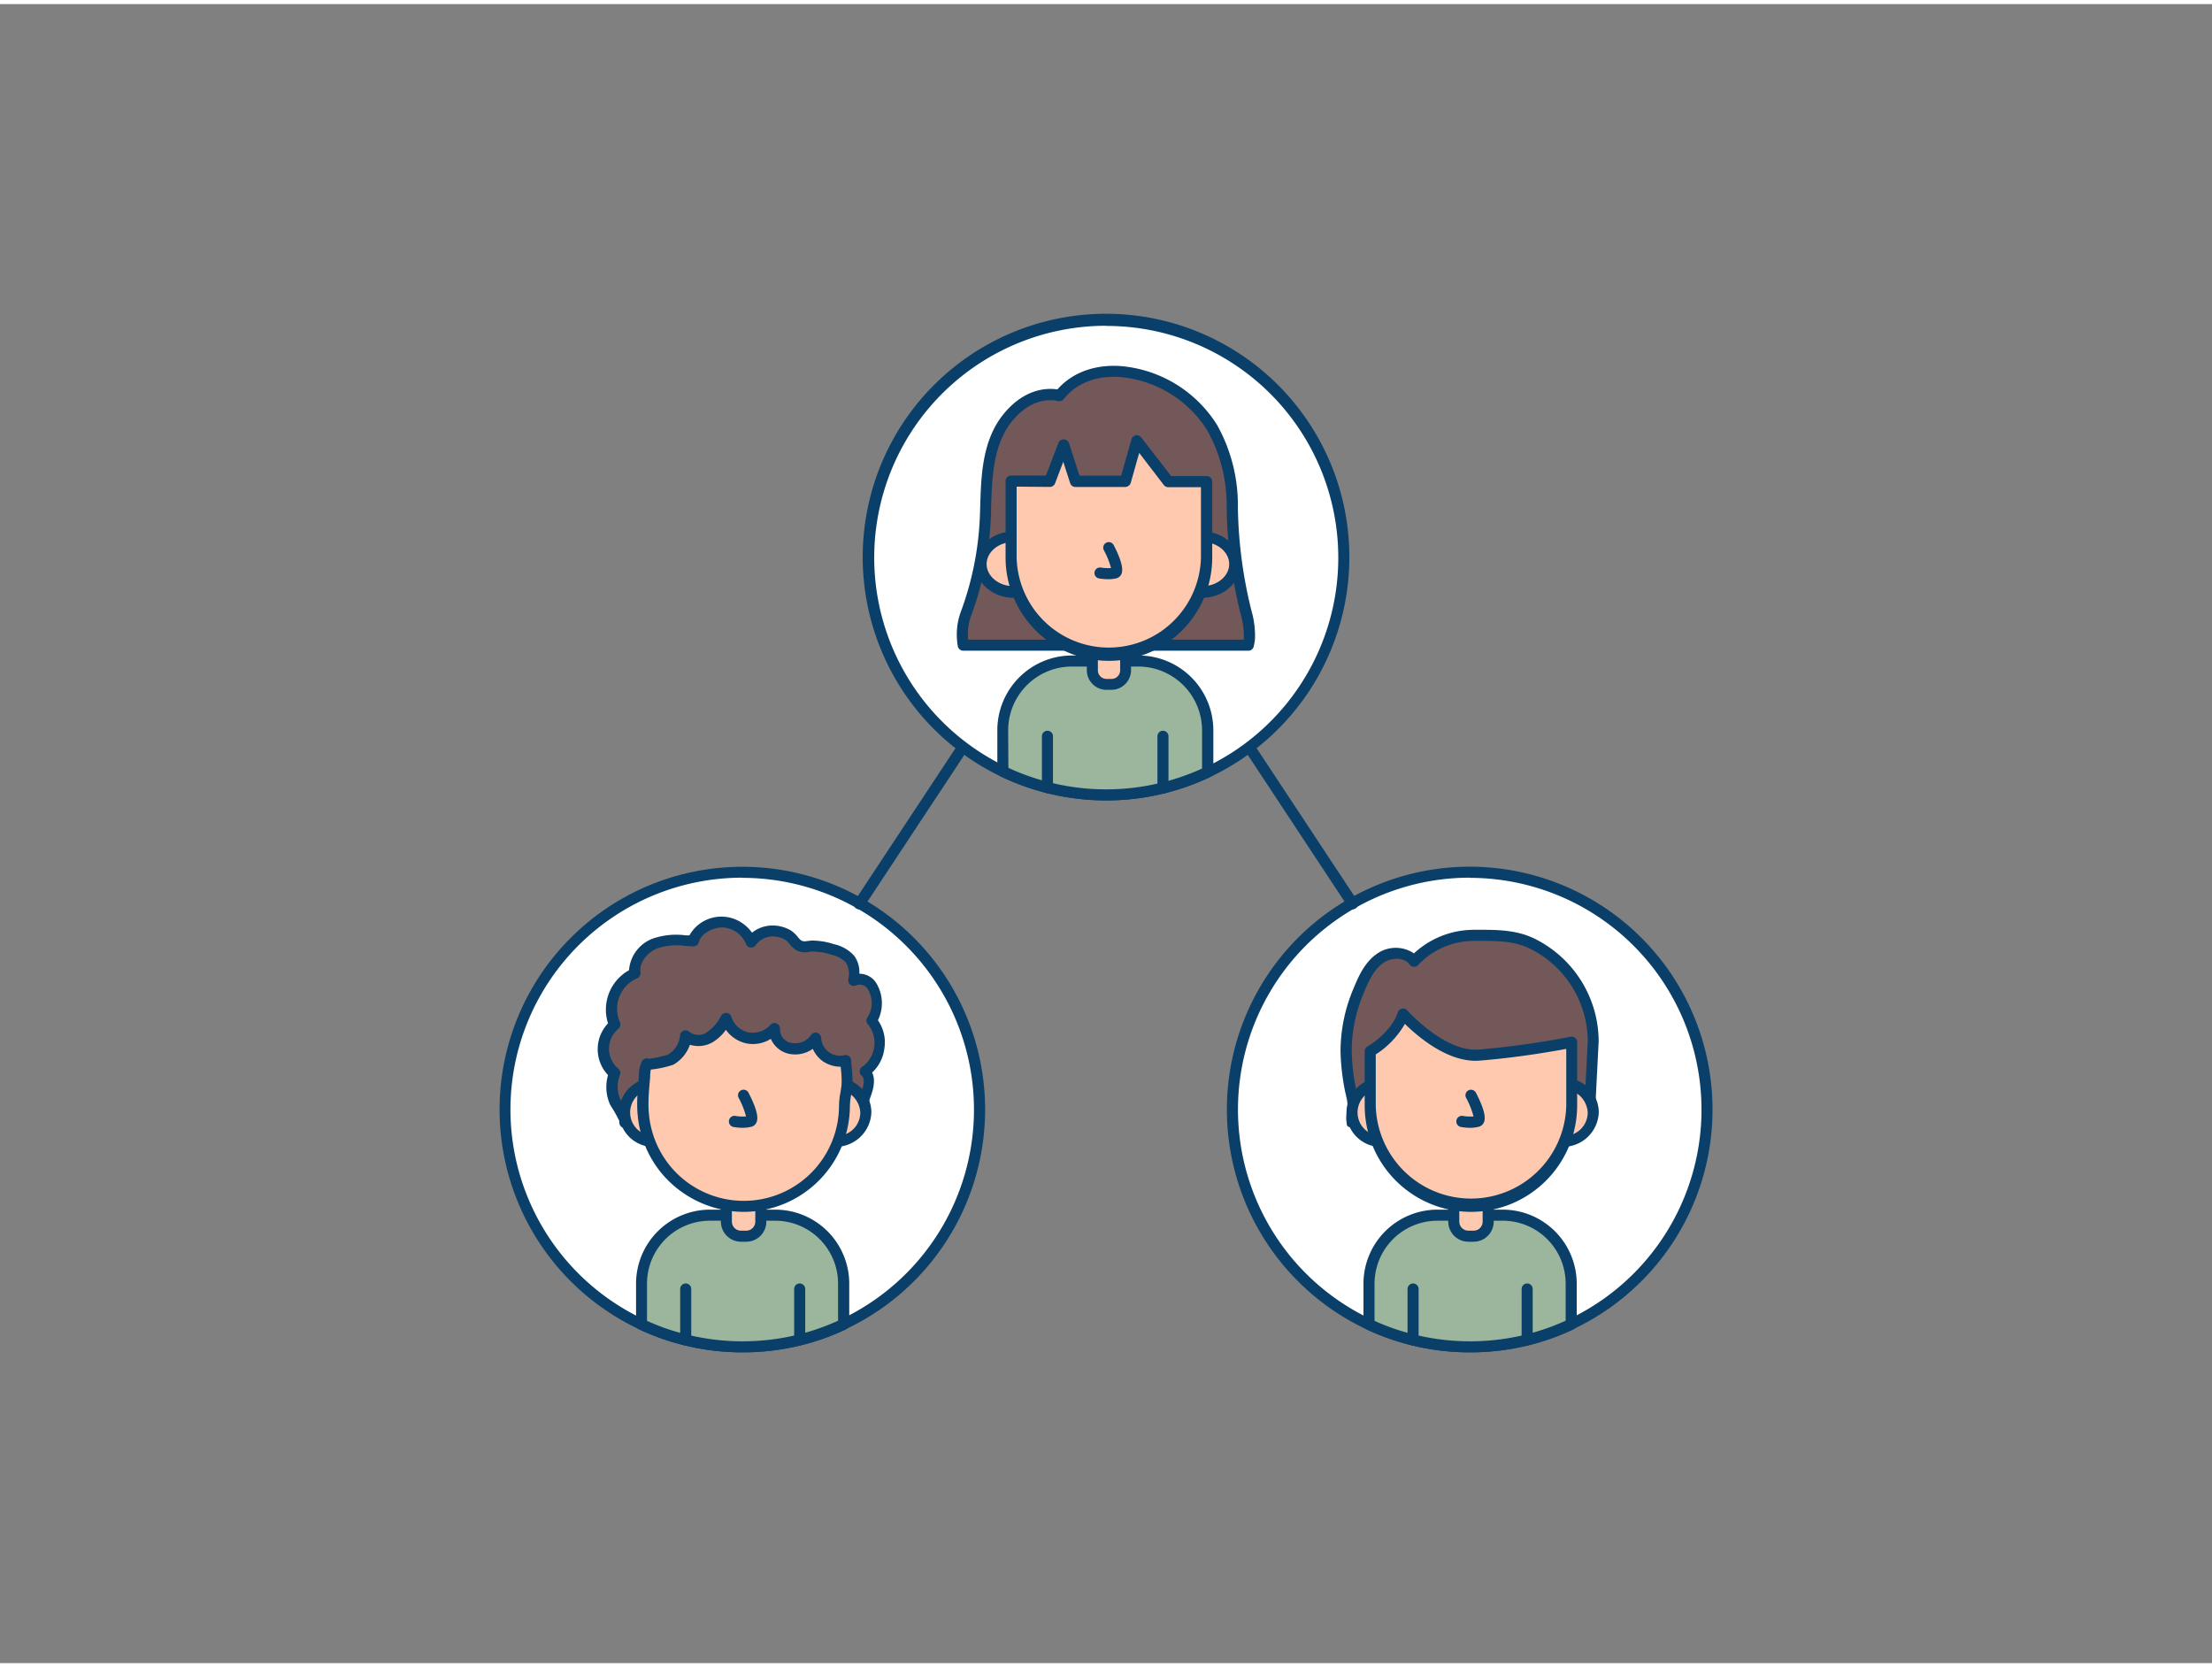 <svg xmlns="http://www.w3.org/2000/svg" viewBox="0 0 400 300" width="406" height="306" class="illustration styles_illustrationTablet__1DWOa"><rect x="0" y="0" width="400" height="300" fill="#808080" stroke="none"/><g id="_154_network_outline" data-name="#154_network_outline"><path d="M308.68,199.89a42.92,42.92,0,0,1-24.56,38.8,43,43,0,0,1-18.35,4.11,43.24,43.24,0,0,1-10.24-1.23,42.92,42.92,0,1,1,53.15-41.68Z" fill="#fff"></path><path d="M265.77,243.8a43.89,43.89,0,0,1-43.91-43.91,43.91,43.91,0,1,1,62.68,39.7,42,42,0,0,1-8.15,2.91A43.69,43.69,0,0,1,265.77,243.8Zm0-85.83A41.92,41.92,0,0,0,248,237.85a40.83,40.83,0,0,0,7.78,2.74,42.21,42.21,0,0,0,20.14,0,41,41,0,0,0,7.78-2.78A41.92,41.92,0,0,0,265.77,158Z" fill="#093f68"></path><path d="M284.12,231.32v7.37a43,43,0,0,1-18.35,4.11,43.24,43.24,0,0,1-10.24-1.23,42.58,42.58,0,0,1-8-2.82v-7.43A12.37,12.37,0,0,1,259.94,219h11.81A12.37,12.37,0,0,1,284.12,231.32Z" fill="#9bb69c"></path><path d="M265.77,243.8a43.72,43.72,0,0,1-18.63-4.14,1,1,0,0,1-.58-.91v-7.43A13.39,13.39,0,0,1,259.94,218h11.81a13.39,13.39,0,0,1,13.37,13.37v7.37a1,1,0,0,1-.57.9,42.37,42.37,0,0,1-8.16,2.91A43.69,43.69,0,0,1,265.77,243.8Zm-17.21-5.69a40.39,40.39,0,0,0,7.21,2.48,42.21,42.21,0,0,0,20.14,0,41.3,41.3,0,0,0,7.21-2.51v-6.73A11.38,11.38,0,0,0,271.75,220H259.94a11.39,11.39,0,0,0-11.38,11.37Zm35.56.58h0Z" fill="#093f68"></path><path d="M264.29,168.57a14.88,14.88,0,0,1,2.31-.18c3.57,0,7.22-.09,10.48,1.5a19.82,19.82,0,0,1,11,17.67l-.75,14.64H244.54a8.73,8.73,0,0,1,.17-2.74,11.8,11.8,0,0,0-.42-2.82,38.59,38.59,0,0,1-.86-7.26,28,28,0,0,1,2.35-11.16c.87-2.12,1.89-4.31,3.76-5.63s4.84-1.37,6.17.49A14.84,14.84,0,0,1,264.29,168.57Z" fill="#725858"></path><path d="M287.36,203.2h-41c-2.4,0-2.81,0-2.84-.87a5.26,5.26,0,0,1,.06-2.1,6,6,0,0,0,.11-.81,7.56,7.56,0,0,0-.27-1.95c0-.21-.09-.42-.14-.64a40.86,40.86,0,0,1-.87-7.44,29.15,29.15,0,0,1,2.42-11.55c.89-2.16,2-4.59,4.11-6.07a5.9,5.9,0,0,1,6.75-.11,15.93,15.93,0,0,1,8.42-4.08h0a19.07,19.07,0,0,1,2.47-.19h.64c3.44,0,7,0,10.28,1.61a20.78,20.78,0,0,1,11.59,18.56s0,0-.75,14.69A1,1,0,0,1,287.36,203.2Zm-41.88-2h40.93c.17-3.22.7-13.56.71-13.69a18.79,18.79,0,0,0-10.48-16.72c-2.86-1.4-6-1.4-9.4-1.4h-.64a19.07,19.07,0,0,0-2.16.17h0a13.88,13.88,0,0,0-8,4.2,1,1,0,0,1-.8.32,1,1,0,0,1-.75-.41c-1-1.39-3.33-1.29-4.77-.27-1.67,1.18-2.6,3.21-3.42,5.2a27.06,27.06,0,0,0-2.27,10.77,38,38,0,0,0,.84,7.07c0,.2.08.4.13.6a9.28,9.28,0,0,1,.31,2.47,9,9,0,0,1-.14,1.06C245.54,200.78,245.5,201,245.48,201.2Zm18.81-32.63h0Z" fill="#093f68"></path><path d="M262.89,216.58h6.22a0,0,0,0,1,0,0v3.58a2.64,2.64,0,0,1-2.64,2.64h-.94a2.64,2.64,0,0,1-2.64-2.64v-3.58A0,0,0,0,1,262.89,216.58Z" fill="#ffc9b0"></path><path d="M266.47,223.8h-.94a3.65,3.65,0,0,1-3.64-3.64v-3.58a1,1,0,0,1,1-1h6.22a1,1,0,0,1,1,1v3.58A3.64,3.64,0,0,1,266.47,223.8Zm-2.58-6.22v2.58a1.64,1.64,0,0,0,1.64,1.64h.94a1.63,1.63,0,0,0,1.64-1.64v-2.58Z" fill="#093f68"></path><ellipse cx="249.26" cy="200.43" rx="5.69" ry="5.21" fill="#ffc9b0"></ellipse><path d="M249.26,206.64a6.23,6.23,0,1,1,6.69-6.21A6.47,6.47,0,0,1,249.26,206.64Zm0-10.42a4.23,4.23,0,1,0,4.69,4.21A4.47,4.47,0,0,0,249.26,196.22Z" fill="#093f68"></path><ellipse cx="282.43" cy="200.43" rx="5.69" ry="5.21" fill="#ffc9b0"></ellipse><path d="M282.43,206.64a6.23,6.23,0,1,1,6.68-6.21A6.47,6.47,0,0,1,282.43,206.64Zm0-10.42a4.23,4.23,0,1,0,4.68,4.21A4.47,4.47,0,0,0,282.43,196.22Z" fill="#093f68"></path><path d="M266,217.4h0a18.22,18.22,0,0,1-18.22-18.22v-9.81s4.59-2.62,5.95-6.74c0,0,7,8,13.75,7.42a158.13,158.13,0,0,0,16.75-2.33v11.46A18.23,18.23,0,0,1,266,217.4Z" fill="#ffc9b0"></path><path d="M266,218.4a19.24,19.24,0,0,1-19.22-19.22v-9.81a1,1,0,0,1,.5-.87c.05,0,4.28-2.49,5.5-6.19a1,1,0,0,1,1.7-.34c.07.07,6.76,7.58,12.92,7.08A159,159,0,0,0,284,186.74a1,1,0,0,1,.83.2,1,1,0,0,1,.37.78v11.46A19.25,19.25,0,0,1,266,218.4Zm-17.22-28.47v9.25a17.23,17.23,0,0,0,34.45,0V188.93c-2.58.48-8.93,1.58-15.67,2.12-5.64.45-11.21-4.38-13.51-6.64A16.06,16.06,0,0,1,248.78,189.93Z" fill="#093f68"></path><path d="M265.91,203.2a9.5,9.5,0,0,1-1.72-.15,1,1,0,0,1,.35-2,7.58,7.58,0,0,0,1.92.09,15.22,15.22,0,0,0-1.34-3.36,1,1,0,0,1,.42-1.35,1,1,0,0,1,1.35.42c.94,1.81,2,4.22,1.44,5.38a1.35,1.35,0,0,1-.93.78A6.24,6.24,0,0,1,265.91,203.2Z" fill="#093f68"></path><path d="M255.53,242.56a1,1,0,0,1-1-1v-9.21a1,1,0,1,1,2,0v9.21A1,1,0,0,1,255.53,242.56Z" fill="#093f68"></path><path d="M276.16,242.53a1,1,0,0,1-1-1v-9.18a1,1,0,1,1,2,0v9.18A1,1,0,0,1,276.16,242.53Z" fill="#093f68"></path><path d="M177.14,199.89a42.93,42.93,0,0,1-24.57,38.8,42,42,0,0,1-8,2.84,43.15,43.15,0,0,1-20.62,0,42.08,42.08,0,0,1-8-2.82,42.92,42.92,0,1,1,61.12-38.86Z" fill="#fff"></path><path d="M134.23,243.8A43.9,43.9,0,1,1,153,239.59a42.52,42.52,0,0,1-8.15,2.91A43.75,43.75,0,0,1,134.23,243.8Zm0-85.83a41.92,41.92,0,0,0-17.79,79.88,41.16,41.16,0,0,0,7.79,2.74,42.21,42.21,0,0,0,20.14,0,40.62,40.62,0,0,0,7.77-2.78A41.92,41.92,0,0,0,134.23,158Z" fill="#093f68"></path><path d="M152.57,231.32v7.37a42,42,0,0,1-8,2.84,43.15,43.15,0,0,1-20.62,0,42.08,42.08,0,0,1-8-2.82v-7.43A12.37,12.37,0,0,1,128.39,219h11.82A12.36,12.36,0,0,1,152.57,231.32Z" fill="#9bb69c"></path><path d="M134.23,243.8a43.82,43.82,0,0,1-18.64-4.14,1,1,0,0,1-.57-.91v-7.43A13.39,13.39,0,0,1,128.39,218h11.82a13.38,13.38,0,0,1,13.36,13.37v7.37a1,1,0,0,1-.57.9,42.52,42.52,0,0,1-8.15,2.91A43.75,43.75,0,0,1,134.23,243.8ZM117,238.11a40.39,40.39,0,0,0,7.21,2.48,42.21,42.21,0,0,0,20.14,0,40.91,40.91,0,0,0,7.2-2.51v-6.73A11.38,11.38,0,0,0,140.21,220H128.39A11.38,11.38,0,0,0,117,231.32Zm35.55.58h0Z" fill="#093f68"></path><path d="M133,166.6a5.81,5.81,0,0,1,2.81,3,4.76,4.76,0,0,1,4.07-2,5.57,5.57,0,0,1,2.66.76c.76.48,1.19,1.45,1.95,1.86s1.48.12,2.37.1a12.25,12.25,0,0,1,3.7.6,6.1,6.1,0,0,1,3.17,1.77,5,5,0,0,1,.62,3.83c4.1-1.42,5.29,4.88,3.27,7.26a6.31,6.31,0,0,1-1.22,9.22c1.14.91.74,2.7.24,4.06-1,2.58-1.13,4.91-4.05,5.14-1.54.12-3.14,0-4.69,0H113c.61,0-1.69-3.57-1.76-3.72a6.6,6.6,0,0,1-.07-5.16,5.7,5.7,0,0,1,.06-8.77,7,7,0,0,1,3.64-9.28c-.34-2.3,1.43-4.51,3.58-5.39,2.3-.95,4.59-.54,7-.46.57-2.16,3.25-3.51,5.37-3.42A5.55,5.55,0,0,1,133,166.6Z" fill="#725858"></path><path d="M151.07,203.25l-1.6,0-1.52,0H113a1,1,0,0,1-1-1,.8.8,0,0,1,0-.27,24.08,24.08,0,0,0-1.44-2.58,4.14,4.14,0,0,1-.27-.47,7.77,7.77,0,0,1-.34-5.26,6.8,6.8,0,0,1,0-9.36,8.16,8.16,0,0,1,3.8-9.61,6.64,6.64,0,0,1,4.25-5.7,13,13,0,0,1,6-.6l.67,0a6.63,6.63,0,0,1,8.76-2.68h0a7,7,0,0,1,2.56,2.2,5.91,5.91,0,0,1,3.9-1.3,6.53,6.53,0,0,1,3.15.91,5.44,5.44,0,0,1,1.2,1.13,3.06,3.06,0,0,0,.7.7,1.53,1.53,0,0,0,1,.06c.27,0,.55-.07.85-.08a13,13,0,0,1,4,.65,6.9,6.9,0,0,1,3.67,2.1,5,5,0,0,1,.94,3.25h0a3.61,3.61,0,0,1,3.05,1.68,7,7,0,0,1,.31,6.73,7,7,0,0,1,1.17,5.06,7.15,7.15,0,0,1-2.22,4.4c.5,1,.43,2.43-.23,4.22-.16.42-.29.83-.42,1.23-.69,2.12-1.4,4.31-4.49,4.56C152.17,203.24,151.62,203.25,151.07,203.25Zm-37.18-2.05H148l1.57,0c1,0,2.06.05,3,0,1.69-.13,2.06-1.07,2.74-3.17q.21-.65.45-1.32c.32-.86.75-2.39.08-2.92a1,1,0,0,1,.09-1.63,5.32,5.32,0,0,0,1-7.7,1,1,0,0,1,0-1.32,4.8,4.8,0,0,0,0-5,1.73,1.73,0,0,0-2.22-.66,1,1,0,0,1-1.32-1.08,4.08,4.08,0,0,0-.42-3.09,5.28,5.28,0,0,0-2.66-1.42,10.84,10.84,0,0,0-3.4-.56c-.22,0-.43,0-.63.06a3.4,3.4,0,0,1-2.23-.28,4.62,4.62,0,0,1-1.3-1.17,3.47,3.47,0,0,0-.71-.72,4.69,4.69,0,0,0-2.16-.62,3.74,3.74,0,0,0-3.21,1.56,1,1,0,0,1-.94.44,1,1,0,0,1-.82-.63,4.83,4.83,0,0,0-4.18-3c-1.73-.07-3.94,1.06-4.36,2.67a1,1,0,0,1-1,.75l-1.44-.08a11.28,11.28,0,0,0-5.12.46c-1.65.68-3.25,2.43-3,4.33a1,1,0,0,1-.62,1.08,6,6,0,0,0-3.1,7.9,1,1,0,0,1-.32,1.25,4.71,4.71,0,0,0,0,7.15,1,1,0,0,1,.33,1.2,5.62,5.62,0,0,0,.07,4.37h0s.06.1.14.22a21.65,21.65,0,0,1,1.59,2.9Z" fill="#093f68"></path><path d="M131.35,216.58h6.22a0,0,0,0,1,0,0v3.58a2.64,2.64,0,0,1-2.64,2.64H134a2.64,2.64,0,0,1-2.64-2.64v-3.58A0,0,0,0,1,131.35,216.58Z" fill="#ffc9b0"></path><path d="M134.93,223.8H134a3.64,3.64,0,0,1-3.64-3.64v-3.58a1,1,0,0,1,1-1h6.22a1,1,0,0,1,1,1v3.58A3.64,3.64,0,0,1,134.93,223.8Zm-2.58-6.22v2.58A1.64,1.64,0,0,0,134,221.8h.94a1.64,1.64,0,0,0,1.64-1.64v-2.58Z" fill="#093f68"></path><ellipse cx="117.72" cy="200.43" rx="5.69" ry="5.21" fill="#ffc9b0"></ellipse><path d="M117.72,206.64a6.23,6.23,0,1,1,6.69-6.21A6.47,6.47,0,0,1,117.72,206.64Zm0-10.42a4.23,4.23,0,1,0,4.69,4.21A4.47,4.47,0,0,0,117.72,196.22Z" fill="#093f68"></path><ellipse cx="150.88" cy="200.43" rx="5.69" ry="5.21" fill="#ffc9b0"></ellipse><path d="M150.88,206.64a6.23,6.23,0,1,1,6.69-6.21A6.47,6.47,0,0,1,150.88,206.64Zm0-10.42a4.23,4.23,0,1,0,4.69,4.21A4.48,4.48,0,0,0,150.88,196.22Z" fill="#093f68"></path><path d="M134.46,217.4a18.2,18.2,0,0,1-17.75-14.1c-.78-3.38-.46-6.35-.14-9.79a4.75,4.75,0,0,1,.44-1.87c-.19.35,3.81-.52,4.22-.76a5.45,5.45,0,0,0,2.78-4.31,3.7,3.7,0,0,0,4.3.26,8.83,8.83,0,0,0,3-3.41,5.17,5.17,0,0,0,3.84,3.5,5.37,5.37,0,0,0,4.87-1.67,3.49,3.49,0,0,0,3.44,3.63,4.42,4.42,0,0,0,4-1.91,4.41,4.41,0,0,0,5.43,4.07,38.25,38.25,0,0,1,.22,4.4c-.1,1.24-.45,2.47-.45,3.74A18.22,18.22,0,0,1,134.46,217.4Z" fill="#ffc9b0"></path><path d="M134.46,218.4a19.42,19.42,0,0,1-14.92-7.1,19.21,19.21,0,0,1-3.81-7.78c-.78-3.38-.51-6.29-.19-9.66l0-.45a5.76,5.76,0,0,1,.54-2.24h0a1,1,0,0,1,1.26-.45,21.48,21.48,0,0,0,3.39-.72,4.45,4.45,0,0,0,2.24-3.48,1,1,0,0,1,1.69-.66,2.72,2.72,0,0,0,3.1.11,8,8,0,0,0,2.66-3.05,1,1,0,0,1,1-.49,1,1,0,0,1,.84.71,4.16,4.16,0,0,0,3.08,2.81,4.35,4.35,0,0,0,4-1.39,1,1,0,0,1,1.11-.22,1,1,0,0,1,.6.95,2.49,2.49,0,0,0,2.53,2.6,3.42,3.42,0,0,0,3.08-1.46,1,1,0,0,1,1.83.5,3.4,3.4,0,0,0,4.2,3.14,1,1,0,0,1,.84.18,1,1,0,0,1,.39.76c0,.52.07,1,.12,1.56a17.1,17.1,0,0,1,.1,3,16.23,16.23,0,0,1-.22,1.62,12.26,12.26,0,0,0-.23,2A19.24,19.24,0,0,1,134.46,218.4Zm-16.77-25.73c-.06.3-.09.62-.12.93l0,.44c-.3,3.2-.56,6,.15,9a17.22,17.22,0,0,0,3.41,7,17.22,17.22,0,0,0,30.59-10.86,13.87,13.87,0,0,1,.26-2.37c.08-.48.16-1,.2-1.45a16.8,16.8,0,0,0-.1-2.62l-.06-.59a5.61,5.61,0,0,1-3.34-1.07,5.45,5.45,0,0,1-1.7-2.16,5.46,5.46,0,0,1-3.54,1,4.64,4.64,0,0,1-4.05-2.81,6,6,0,0,1-4.38.83,6.15,6.15,0,0,1-3.75-2.46,7.83,7.83,0,0,1-2.42,2.26,5.12,5.12,0,0,1-4.08.44,6.72,6.72,0,0,1-3,3.61A18.85,18.85,0,0,1,117.69,192.67Z" fill="#093f68"></path><path d="M134.37,203.2a9.38,9.38,0,0,1-1.72-.15,1,1,0,0,1,.34-2,7.65,7.65,0,0,0,1.92.09,15.22,15.22,0,0,0-1.34-3.36,1,1,0,0,1,1.78-.93c.94,1.81,2,4.22,1.44,5.38a1.35,1.35,0,0,1-.93.78A6.3,6.3,0,0,1,134.37,203.2Z" fill="#093f68"></path><path d="M124,242.56a1,1,0,0,1-1-1v-9.21a1,1,0,0,1,2,0v9.21A1,1,0,0,1,124,242.56Z" fill="#093f68"></path><path d="M144.61,242.53a1,1,0,0,1-1-1v-9.18a1,1,0,0,1,2,0v9.18A1,1,0,0,1,144.61,242.53Z" fill="#093f68"></path><path d="M242.91,100.12a42.9,42.9,0,0,1-53.5,41.58,41.88,41.88,0,0,1-8.06-2.93,42.92,42.92,0,1,1,61.56-38.65Z" fill="#fff"></path><path d="M200,144a44.18,44.18,0,0,1-19.09-4.36,44,44,0,1,1,29.63,3.08A43.64,43.64,0,0,1,200,144Zm0-85.83a41.92,41.92,0,0,0-18.22,79.67,41.33,41.33,0,0,0,7.88,2.86A41.91,41.91,0,1,0,200,58.2Z" fill="#093f68"></path><path d="M225.75,115.93a9.53,9.53,0,0,0,.2-1.19,17.1,17.1,0,0,0-.72-5.2,82.12,82.12,0,0,1-2.38-18.49,28.84,28.84,0,0,0-3.61-14.42c-5.72-9.72-21-14.19-27.64-5.85,0,0-4.73-1.53-9.21,3.82-4.2,5-4,12.2-4.19,18.17a57.29,57.29,0,0,1-3.57,17.64,11.1,11.1,0,0,0-.43,5.52Z" fill="#725858"></path><path d="M225.75,116.93H174.2a1,1,0,0,1-1-.83,12.06,12.06,0,0,1,.47-6,56,56,0,0,0,3.52-17.35l.06-1.72c.16-5.75.34-12.26,4.36-17.06,3.89-4.64,8-4.54,9.6-4.29,2.7-3.06,6.75-4.55,11.47-4.22A22.82,22.82,0,0,1,220.1,76.13,29.78,29.78,0,0,1,223.85,91a81.39,81.39,0,0,0,2.35,18.27l.09.37a16.31,16.31,0,0,1,.65,5.14,8.63,8.63,0,0,1-.22,1.34A1,1,0,0,1,225.75,116.93Zm-50.68-2h49.85l0-.27a14.36,14.36,0,0,0-.61-4.51l-.09-.37a83.72,83.72,0,0,1-2.4-18.73,27.74,27.74,0,0,0-3.48-13.91,20.71,20.71,0,0,0-15.82-9.7c-4.29-.3-7.9,1.11-10.17,4a1,1,0,0,1-1.09.33c-.16,0-4.18-1.21-8.14,3.52-3.57,4.27-3.74,10.41-3.9,15.82,0,.59,0,1.17-.05,1.74a57.86,57.86,0,0,1-3.63,17.93A10,10,0,0,0,175.07,114.93Z" fill="#093f68"></path><path d="M218.37,131.35v7.56a42.95,42.95,0,0,1-29,2.79,41.88,41.88,0,0,1-8.06-2.93v-7.42a12.51,12.51,0,0,1,12.52-12.53h12a12.53,12.53,0,0,1,10.72,6A12.39,12.39,0,0,1,218.37,131.35Z" fill="#9bb69c"></path><path d="M200,144a44.18,44.18,0,0,1-19.09-4.36,1,1,0,0,1-.56-.9v-7.42a13.52,13.52,0,0,1,13.52-13.53h12a13.54,13.54,0,0,1,13.54,13.53v7.56a1,1,0,0,1-.58.9A43.83,43.83,0,0,1,200,144Zm-17.65-5.89a41.31,41.31,0,0,0,7.31,2.59,41.91,41.91,0,0,0,27.71-2.46v-6.92a11.55,11.55,0,0,0-11.54-11.53h-12a11.53,11.53,0,0,0-11.52,11.53Zm36,.77h0Z" fill="#093f68"></path><path d="M189.41,142.7a1,1,0,0,1-1-1v-9.3a1,1,0,0,1,2,0v9.3A1,1,0,0,1,189.41,142.7Z" fill="#093f68"></path><path d="M210.3,142.78a1,1,0,0,1-1-1V132.4a1,1,0,0,1,2,0v9.38A1,1,0,0,1,210.3,142.78Z" fill="#093f68"></path><path d="M197.49,117h6a0,0,0,0,1,0,0v3.47A2.56,2.56,0,0,1,201,123H200a2.56,2.56,0,0,1-2.56-2.56V117A0,0,0,0,1,197.49,117Z" fill="#ffc9b0"></path><path d="M201,124h-.91a3.56,3.56,0,0,1-3.56-3.56V117a1,1,0,0,1,1-1h6a1,1,0,0,1,1,1v3.47A3.57,3.57,0,0,1,201,124Zm-2.47-6v2.47a1.56,1.56,0,0,0,1.56,1.56H201a1.56,1.56,0,0,0,1.56-1.56V118Z" fill="#093f68"></path><ellipse cx="183.27" cy="101.31" rx="5.86" ry="5.05" fill="#ffc9b0"></ellipse><path d="M183.27,107.36c-3.78,0-6.86-2.71-6.86-6s3.08-6,6.86-6,6.86,2.72,6.86,6S187.05,107.36,183.27,107.36Zm0-10.1c-2.68,0-4.86,1.82-4.86,4s2.18,4,4.86,4,4.86-1.82,4.86-4S186,97.26,183.27,97.26Z" fill="#093f68"></path><ellipse cx="217.42" cy="101.31" rx="5.86" ry="5.05" fill="#ffc9b0"></ellipse><path d="M217.42,107.36c-3.78,0-6.86-2.71-6.86-6s3.08-6,6.86-6,6.86,2.72,6.86,6S221.2,107.36,217.42,107.36Zm0-10.1c-2.68,0-4.86,1.82-4.86,4s2.18,4,4.86,4,4.86-1.82,4.86-4S220.1,97.26,217.42,97.26Z" fill="#093f68"></path><path d="M211.25,86.34,205.53,79s-1.29,4.53-2.08,7.33l-9,0-2.12-6.56-2.5,6.55-7,0V100.1a17.66,17.66,0,0,0,17.66,17.66h0a17.67,17.67,0,0,0,17.67-17.66V86.36Z" fill="#ffc9b0"></path><path d="M200.5,118.76a18.68,18.68,0,0,1-18.66-18.66V86.26a1,1,0,0,1,1-1h6.3l2.25-5.9a1,1,0,0,1,1-.64,1,1,0,0,1,.92.69l1.9,5.87,7.53,0,1.87-6.59a1,1,0,0,1,1.75-.34l5.42,7,6.43,0a1,1,0,0,1,1,1V100.1A18.69,18.69,0,0,1,200.5,118.76Zm-16.66-31.5V100.1a16.67,16.67,0,0,0,33.33,0V87.36l-5.93,0a1,1,0,0,1-.78-.39L206,81.16l-1.53,5.43a1.07,1.07,0,0,1-1,.73l-9,0a1,1,0,0,1-.95-.69l-1.25-3.86-1.48,3.89a1,1,0,0,1-.94.65h0Z" fill="#093f68"></path><path d="M200.41,104a10.51,10.51,0,0,1-1.67-.14,1,1,0,0,1-.81-1.16,1,1,0,0,1,1.15-.81,8.48,8.48,0,0,0,1.83.09,15,15,0,0,0-1.3-3.23,1,1,0,1,1,1.78-.92c.92,1.76,1.91,4.1,1.4,5.23a1.36,1.36,0,0,1-.92.78A6.05,6.05,0,0,1,200.41,104Z" fill="#093f68"></path><path d="M155.38,163.71a1,1,0,0,1-.83-1.55l18.65-28.23a1,1,0,0,1,1.38-.28,1,1,0,0,1,.29,1.38l-18.65,28.24A1,1,0,0,1,155.38,163.71Z" fill="#093f68"></path><path d="M244.62,163.71a1,1,0,0,1-.84-.44L225.13,135a1,1,0,0,1,.29-1.38,1,1,0,0,1,1.38.28l18.65,28.23a1,1,0,0,1-.83,1.55Z" fill="#093f68"></path></g></svg>
